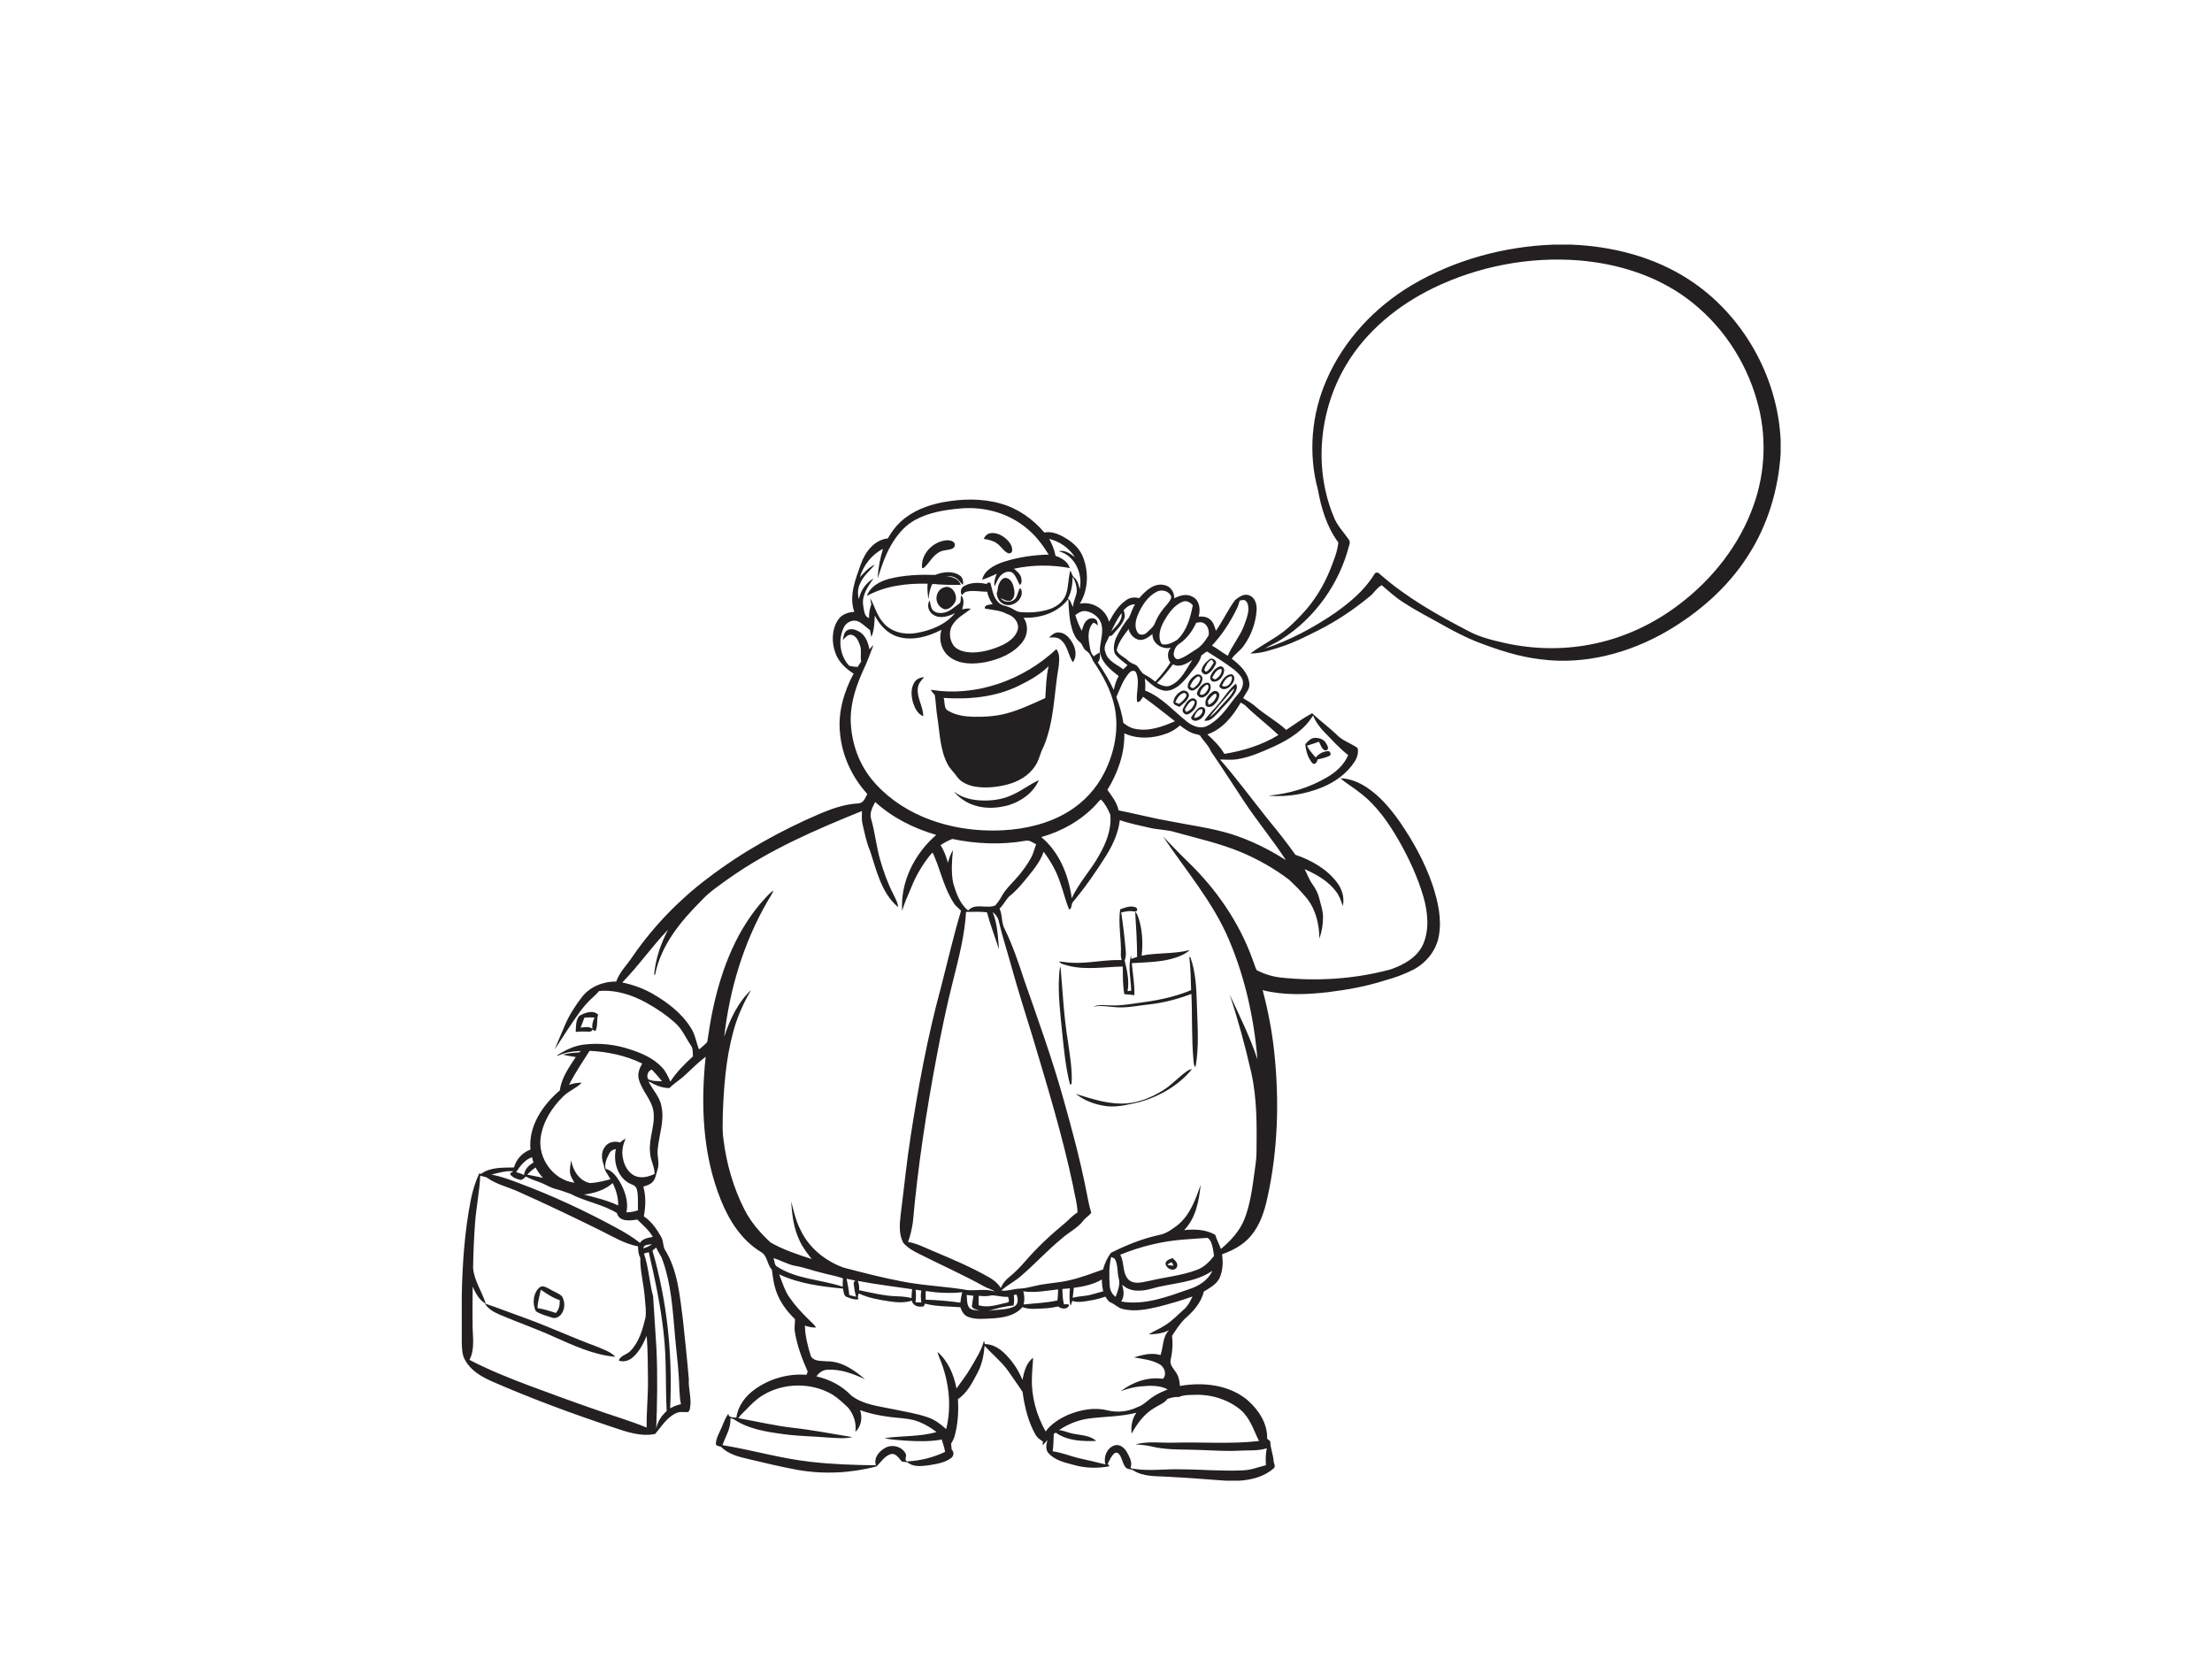 <?xml version="1.0" encoding="utf-8"?>
<!-- Generator: Adobe Illustrator 17.0.0, SVG Export Plug-In . SVG Version: 6.00 Build 0)  -->
<!DOCTYPE svg PUBLIC "-//W3C//DTD SVG 1.1//EN" "http://www.w3.org/Graphics/SVG/1.1/DTD/svg11.dtd">
<svg version="1.1" id="Layer_1" xmlns="http://www.w3.org/2000/svg" xmlns:xlink="http://www.w3.org/1999/xlink" x="0px" y="0px"
	 width="800px" height="600px" viewBox="0 0 800 600" enable-background="new 0 0 800 600" xml:space="preserve">
<g id="_x23_242021ff">
	<path fill="#242021" d="M561.819,88.476h6.518c14.896,0.599,29.903,4.439,42.483,12.629c19.456,12.638,32.111,34.999,33.18,58.152
		v4.64c-0.791,13.183-4.73,26.228-11.963,37.32c-7.215,11.23-17.529,20.242-28.982,26.975
		c-13.724,7.998-29.948,12.352-45.845,10.264c-8.02-0.921-15.718-3.505-23.215-6.393c-4.126-1.672-8.092-3.719-11.967-5.901
		c-4.761-2.7-9.67-5.15-14.252-8.159c-2.937-1.797-5.458-4.149-8.065-6.361c-1.788,0.93-2.727,2.83-4.301,4.032
		c-5.821,4.819-12.142,9.044-18.906,12.428c-4.135,2.079-8.279,4.189-12.678,5.664c-3.786,1.189-7.6,2.606-11.628,2.584
		c3.089-2.32,6.505-4.158,9.723-6.285c3.375-2.217,6.303-5.038,9.03-8.002c4.386-4.631,7.761-10.166,10.139-16.071
		c1.216-3.192,2.615-6.37,2.937-9.808c-4.144-5.548-6.174-12.339-7.385-19.071c-3.559-13.058-2.325-27.283,3.103-39.658
		c6.218-14.404,17.462-26.349,30.873-34.351C526.082,93.993,543.915,89.129,561.819,88.476 M518.384,104.167
		c-12.75,6.209-24.275,15.557-31.557,27.856c-9.67,16.268-11.802,37.123-4.524,54.719c1.185,3.272,3.719,5.762,5.646,8.592
		c0.273,0.595,0.277,1.203,0.018,1.819c-3.496,13.858-12.379,26.358-24.449,34.038c-1.904,1.31-4.099,2.097-6.022,3.357
		c9.075-3,17.582-7.555,25.45-12.942c5.423-3.867,10.698-8.257,14.158-14.033c0.398-0.702,1.408-0.608,1.869-0.004
		c9.5,8.396,20.613,14.69,31.812,20.511c4.225,2.325,8.945,3.456,13.613,4.511c10.059,2.213,20.569,2.45,30.699,0.514
		c11.708-2.182,22.791-7.314,32.241-14.538c12.026-9.115,21.807-21.481,26.859-35.782c4.35-12.111,4.819-25.571,1.216-37.936
		c-4.122-14.69-13.152-28.008-25.477-37.038c-11.23-8.266-25.03-12.477-38.822-13.626C553.07,92.754,534.67,96.286,518.384,104.167z
		"/>
	<path fill="#242021" d="M340.866,181.668c6.92-1.296,14.189-1.489,21.011,0.452c6.201,1.717,11.686,5.57,15.803,10.465
		c2.995-0.572,5.847,0.836,8.297,2.405c2.535,1.587,4.761,3.84,5.794,6.701c2.021,5.36,1.811,11.704-1.238,16.639
		c4.564-0.966,9.424,2.039,10.568,6.554c1.542-2.852,3.263-5.754,5.964-7.667c1.386-1.118,3.223-1.386,4.909-0.863
		c2.28-2.624,5.409-5.7,9.227-4.734c2.222,0.452,3.518,2.584,3.5,4.761c1.98-1.042,4.421-1.761,6.522-0.595
		c2.66,1.225,3.027,4.672,2.28,7.184c1.27,0.018,2.66-0.027,3.737,0.773c1.529,0.948,2.016,2.785,2.512,4.399
		c2.503-3.581,4.332-7.595,6.916-11.114c1.422-1.113,3.317-2.539,5.204-1.667c2.164,0.809,2.745,3.389,2.588,5.454
		c-0.313,4.555-1.976,9.026-4.64,12.727c-1.211,1.779-3.143,2.892-4.336,4.685c2.915,2.235,5.973,5.061,6.357,8.941
		c0.286,2.092-1.466,3.572-2.222,5.347c1.435,0.916,2.964,1.703,4.251,2.834c3.554,3.156,7.819,5.396,11.315,8.633
		c3.085-2.065,6.089-4.265,9.357-6.035c2.816,2.723,6.022,5.007,8.852,7.716c2.079,2.249,5.132,3.098,7.582,4.846
		c0.411,1.685-0.107,3.483-1.037,4.909c-2.772,4.336-7.139,7.452-11.86,9.366c-6.089,2.481-12.808,3.567-19.357,2.982
		c7.528-0.702,14.972-2.883,21.472-6.804c3.147-1.864,5.941-4.453,7.399-7.873c-3.187-2.459-5.856-5.494-8.664-8.355
		c-1.694-1.735-3.125-3.724-4.037-5.977c-3.21,5.324-8.691,8.695-14.198,11.243c-4.251,1.9-8.57,3.84-13.206,4.582
		c-2.07,0.34-4.167,0.098-6.245,0.107c6.098,6.943,11.547,14.422,17.323,21.628c3.451,4.166,6.804,8.422,9.942,12.826
		c5.736,1.963,11.342,5.092,15.043,10.018c1.819,2.392,2.79,5.517,2.079,8.498c-0.599-1.784-1.194-3.612-2.351-5.123
		c-2.83-3.871-7.148-6.272-11.435-8.208c0.957,1.846,1.623,3.854,2.866,5.543c1.1,1.52,1.971,3.214,2.423,5.043
		c0.532,2.231,1.359,4.426,1.359,6.75c0.013,2.642-0.425,5.306-1.337,7.788c-0.009-5.101-1.238-10.363-4.43-14.44
		c-1.976-2.468-4.216-4.721-6.536-6.867c-5.418-4.108-11.395-7.484-17.676-10.085c-7.47-3.08-15.387-4.828-23.148-6.996
		c-3.111-1.019-6.433-0.912-9.598-1.685c-3.603-0.845-7.265-1.538-10.765-2.772c-0.527,4.622-2.521,8.932-4.949,12.848
		c-3.652,5.78-7.537,11.422-11.932,16.666c-0.814,0.742-0.308,2.53-1.448,2.83c-1.386-3.295-2.146-6.813-3.389-10.161
		c-1.332-3.876-3.366-7.488-5.852-10.738c-0.849,2.566-2.36,4.837-4.028,6.943c-2.642,3.299-5.222,6.71-8.565,9.348
		c-1.207,1.346-2.021,3.022-3.348,4.292c1.14,2.334,0.59,5.092,1.887,7.381c2.87,5.932,5.002,12.169,7.032,18.427
		c5.038,14.373,10.206,28.709,14.292,43.39c2.995,10.644,5.865,21.333,8.029,32.178c0.63,2.866,1.028,5.785,1.936,8.588
		c-0.773,1.158-2.119,1.775-2.924,2.919c-2.088,2.731-5.302,4.193-7.81,6.473c-5.141,4.216-9.616,9.16-14.659,13.478
		c-2.226,1.963-4.949,3.255-7.126,5.275c2.208,0.273,4.323-0.599,6.513-0.68c2.101-0.085,4.135-0.639,6.174-1.1
		c3.845-0.894,7.823-0.979,11.668-1.878c4.26-0.908,8.315-2.526,12.419-3.956c0.59-2.168,1.524-4.238,2.875-6.04
		c5.543-2.776,11.351-5.119,17.421-6.446c2.548-0.438,4.663-2.052,6.688-3.559c4.479-3.666,6.509-9.308,8.324-14.605
		c-0.59,5.821-1.717,12.043-5.968,16.402c3.804-0.367,7.859-0.268,11.252,1.721c0.519,1.761,1.413,3.384,2.043,5.114
		c3.523-2.973,6.791-6.478,8.521-10.823c2.052-5.271,2.794-10.917,3.567-16.487c0.331-2.588,0.791-5.172,0.787-7.792
		c0.112-9.58,0.206-19.272-1.9-28.674c-2.168-9.527-4.721-18.968-7.805-28.236c3.572,7.698,7.381,15.334,10.036,23.416
		c-1.225-14.793-4.453-29.51-10.278-43.194c-5.78-13.738-15.642-25.097-23.841-37.382c3.058,3.156,6.089,6.339,9.249,9.392
		c10.041,9.741,18.19,21.561,23.001,34.74c0.559,1.381,0.93,2.834,1.578,4.18c2.647,1.386,5.57,2.311,8.543,2.669
		c13.273,1.453,26.841,0.577,39.747-2.879c4.801-1.6,9.79-4.341,11.941-9.169c2.32-5.391,1.672-11.529,0.125-17.037
		c-2.061-7.072-5.163-13.814-8.793-20.211c-3.715-6.446-8.011-12.768-13.975-17.345c-2.343-1.931-5.002-3.429-7.305-5.405
		c3.406,0.067,6.652,1.413,9.473,3.246c4.882,3.219,8.7,7.774,12.03,12.522c4.837,7.037,9.03,14.578,11.793,22.683
		c1.958,5.914,3.447,12.254,2.343,18.494c-0.908,5.297-4.591,9.871-9.321,12.307c-3.232,1.627-6.639,2.897-10.135,3.827
		c-6.661,2.15-13.572,3.407-20.511,4.256c-7.886,0.912-16.022,1.252-23.778-0.711c1.963,7.332,3.389,14.806,4.193,22.352
		c1.869,17.524,1.359,35.388-2.45,52.626c-1.077,4.985-2.687,10.072-6.084,13.997c-2.696,3.179-6.469,5.186-10.345,6.558
		c0.447,2.968,0.308,6.129-1.033,8.86c-1.229,2.155-3.496,3.371-5.548,4.609c-0.97,4.095-3.952,7.367-7.068,10.036
		c-1.739,1.788-3.076,3.93-4.444,6.008c0.367,2.901,0.165,5.852-0.505,8.7c-0.389,1.77,1.06,3.12,1.927,4.475
		c1.001,1.444,1.337,3.205,1.431,4.931c8.378-1.498,17.886-0.46,24.574,5.226c3.943,3.496,7.18,8.4,6.97,13.867
		c0.384,0.273,0.764,0.568,1.131,0.885c0.018,2.423,1.028,4.672,1.212,7.077c0.004,0.903,0.912,2.007,0.022,2.731
		c-3.406,3.053-8.069,4.207-12.54,4.475h-4.721c-6.893-0.501-13.787-1.046-20.689-1.408c-4.403-0.326-9.272,0.134-13.09-2.508
		c-0.858-0.282-1.949-0.192-2.553-0.97c-1.127-1.431-1.203-3.429-2.396-4.815c-0.393-0.505-1.144-0.612-1.627-0.174
		c-1.162,0.961-1.685,2.441-2.401,3.728c0.215,0.304,0.434,0.617,0.648,0.934c-4.278,0.778-8.726,0.72-12.92-0.492
		c-3.17-0.867-6.688-1.587-9.008-4.113c-1.337-1.247-0.966-3.308-0.519-4.864c-0.59,0.608-1.149,1.252-1.685,1.918
		c0.004-0.362,0.013-1.086,0.013-1.448c-1.019-0.626-2.034-1.337-2.624-2.401c-2.691-4.748-3.961-10.126-4.698-15.481
		c-1.743-2.696-3.652-5.289-5.458-7.94c-2.396-3.246-5.584-5.776-8.275-8.749c-0.255,3.322-0.939,6.652-2.486,9.629
		c-1.887,3.532-3.706,7.376-7.162,9.652c0.291,4.555-0.004,9.178-1.252,13.586c-0.286,0.903-0.751,1.735-1.229,2.557
		c0.072,0.702,0.148,1.413,0.232,2.128c0.961,0.858,0.773,2.351-0.268,3.067c-2.396,1.788-5.499,2.141-8.36,2.629
		c-2.481,0.313-5.369,0.604-7.412-1.14c-0.63-0.103-1.265-0.156-1.895-0.206c-1.167-1.091-2.168-3.21-4.077-2.736
		c-2.275,0.666-3.55,2.866-5.163,4.439c-9.316,2.454-19.152,2.937-28.647,1.256c-6.004-1.113-11.945-2.539-17.886-3.952
		c-3.491-0.791-7.139-1.779-9.75-4.39c-0.639-0.282-1.726-0.192-1.846-1.086c0.134-2.338,1.484-4.336,2.329-6.46
		c0.599-1.52,1.238-3.027,2.155-4.386c0.291,1.565,1.811,1.225,2.937,1.39c0.563-4.225,3.277-7.841,6.692-10.255
		c5.36-3.836,12.079-5.762,18.664-5.23c0.112-0.286,0.344-0.858,0.46-1.144c-2.007-4.555-3.818-9.258-4.618-14.189
		c-0.335-1.591,0.031-3.205,0.009-4.792c-3.013-2.919-5.602-6.397-6.911-10.421c-0.827-2.419-1.118-4.967-1.444-7.484
		c-1.797-1.86-1.538-5.087-3.997-6.42c-6.902-4.189-11.44-11.279-14.395-18.628c-6.674-16.407-7.394-34.543-5.566-51.974
		c-2.615,2.03-4.989,4.341-7.399,6.603c-1.779,1.721-3.956,2.959-5.7,4.73c-2.74,0.063-5.271-1.149-7.591-2.472
		c1.435,3.094,4.117,5.584,4.703,9.057c1.18,5.262-0.903,10.416-1.363,15.62c-0.291,2.45,0.791,4.962-0.067,7.358
		c-0.554,1.489-0.612,3.25-1.806,4.426c-0.849,0.957-2.132,1.288-3.308,1.645c0.961,3.483,0.849,7.229,0.17,10.747
		c2.723,1.842,4.685,4.596,6.259,7.434c0.832,1.377,0.63,3.071,1.274,4.502c4.694,7.417,5.414,16.407,6.545,24.892
		c0.791,7.358,1.578,14.721,2.204,22.093c-0.255,3.487,1.095,6.907,0.434,10.38c-0.063,0.563-0.219,1.189-0.756,1.502
		c-1.426,0.116-2.951-0.304-4.283,0.407c-3.344,1.524-5.284,4.797-7.551,7.493c-5.208,1.104-10.425-0.76-15.307-2.405
		c-14.882-4.971-29.621-10.394-43.99-16.697c-3.626-1.636-7.314-3.773-9.316-7.354c-1.247-1.873-1.256-4.193-1.355-6.353v-17.225
		c0.237-11.579,1.033-23.188,3.259-34.566c0.648-3.322,1.654-6.572,3.071-9.647c0.148,0.058,0.443,0.174,0.59,0.232
		c3.469-2.53,7.908-2.24,11.967-2.351c0.809-2.968,3.071-5.418,5.964-6.469c-0.796-8.498,4.43-16.129,10.622-21.4
		c0.568-4.551,3.322-8.328,5.745-12.061c-1.551-0.259-3.103-0.492-4.636-0.845c1.887-0.563,3.849-0.72,5.803-0.809
		c0.188-0.139,0.563-0.416,0.751-0.554c-2.964,0.085-5.981,0.572-8.673,1.869c0.054-0.094,0.161-0.286,0.219-0.384
		c2.888-1.878,6.102-3.389,9.558-3.795c5.566-0.671,11.266-0.04,16.581,1.73c4.269,1.372,8.601,3.232,11.677,6.607
		c1.355,1.444,2.146,3.281,2.942,5.065c2.217-3.465,5.172-6.357,8.168-9.133c-0.116-1.359,0.089-2.883-0.796-4.037
		c-1.806-2.647-3.058-5.731-5.481-7.917c-3.161-2.87-6.706-5.306-10.447-7.358c-5.208-2.919-11.19-4.85-17.211-4.314
		c-0.702,0.809-1.453,1.574-2.258,2.28c-3.626,3.183-6.169,7.336-8.86,11.283c-1.708,2.486-3.241,5.087-4.971,7.555
		c1.27-2.919,2.463-5.874,3.733-8.793c1.547-3.594,3.661-6.911,6.035-10.009c2.87-3.849,7.788-5.812,12.513-5.74
		c1.211-3.55,4.059-6.151,6.044-9.254c7.412-10.707,16.55-20.18,26.935-28.034c12.611-9.647,26.586-17.421,41.178-23.626
		c4.301-1.802,8.798-3.295,13.492-3.523c1.842-0.148,2.419-2.025,3.147-3.411c-5.512-6.066-9.173-13.89-9.871-22.084
		c-0.769-7.47,1.422-14.905,4.922-21.44c-2.763-1.788-5.382-4.153-6.522-7.327c-1.493-3.907-1.44-8.624,0.934-12.173
		c1.288-1.918,3.617-2.727,5.834-2.843c-2.012-5.753,0.42-11.739,2.343-17.162c1.556-4.421,4.806-8.847,9.804-9.41
		c1.243-2.231,2.767-4.318,4.658-6.04C329.913,184.828,335.376,182.727,340.866,181.668 M330.932,188.065
		c-3.107,1.681-5.561,4.336-7.506,7.251c-2.861,4.198-4.457,9.057-5.995,13.854c0.152-3.63,0.858-7.202,1.913-10.667
		c-4.086,2.061-7.072,5.928-8.387,10.278c1.632-1.717,3.214-3.59,5.436-4.564c-1.748,2.168-4.055,3.943-5.204,6.558
		c-0.992,1.811-1.131,3.974-0.554,5.941c0.554-3.116,2.557-5.928,5.293-7.519c-2.003,2.879-4.305,6.04-3.751,9.772
		c0.367,1.6,0.25,3.916,2.132,4.564c-0.098-1.69,0.25-3.339,0.796-4.926c-0.098-0.764-0.255-1.52-0.384-2.275
		c1.618,2.834,2.356,6.156,4.555,8.655c2.736,3.487,7.51,4.676,11.753,4.01c5.36-0.858,10.832-2.955,14.377-7.247
		c-2.378,1.171-5.441,2.182-7.859,0.59c-1.748-1.046-2.45-3.465-1.328-5.213c0.295,1.113,0.335,2.343,0.979,3.335
		c0.97,1.283,2.785,1.408,4.247,1.104c2.052-0.407,3.585-1.945,5.244-3.098c1.122-0.617,0.608-2.123,0.921-3.129
		c1.27,1.381,0.836,3.433,0.362,5.061c1.033-0.246,2.097-0.443,3.161-0.237c-2.092,1.811-4.766,3.009-6.339,5.387
		c-1.833,2.423-1.556,6.084,0.429,8.329c1.672,1.618,4.135,2.039,6.37,2.101c3.849-0.036,7.64-1.135,11.109-2.758
		c2.338-1.18,4.761-2.951,5.418-5.628c0.51-2.584-1.6-4.873-3.947-5.561c-2.463-1.355-5.306-1.404-7.998-1.954
		c-0.156-1.556,1.86-1.296,2.852-1.583c-1.015-1.319-1.667-2.861-2.003-4.488c-2.472,0.022-4.971-0.617-7.412-0.04
		c-0.778,0.112-1.216,0.8-1.743,1.292c-0.671-1.118-0.407-2.638,0.769-3.286c2.414-1.399,5.423-1.386,8.074-0.778
		c0.523-0.55,1.623-0.925,1.641,0.241c0.635,2.28,0.988,4.855,2.861,6.513c0.952,1.086,2.499,1.068,3.737,1.645
		c1.435,0.474,2.566,1.721,4.135,1.775c3.585,0.295,7.278,0.04,10.693-1.14c2.53-0.872,4.828-2.709,5.754-5.28
		c0.983-2.772,0.729-5.798,1.583-8.606c0.541,0.836,0.586,1.958,1.444,2.584c1.194,1.068,1.645,2.669,1.896,4.198
		c1.305-5.53-1.743-12.312-7.555-13.765c2.235-0.572,4.229,0.885,5.883,2.191c-2.07-3.331-5.521-5.74-9.325-6.648
		c1.068,1.913,1.878,3.965,2.293,6.12c2.186,0.733,4.444,2.083,5.154,4.417c-6.674-1.229-13.563-1.207-20.202,0.25
		c1.113,0.925,2.36,1.922,2.664,3.42c0.148,0.814,0.273,1.945-0.572,2.432c-0.778-1.404-1.243-3.022-2.365-4.207
		c-1.194-1.091-3.027-0.496-4.117,0.438c-1.359,1.077-1.819,2.803-2.602,4.274c-0.317-1.574,0.17-3.116,0.8-4.542
		c-1.757,0.742-3.469,1.627-5.306,2.155c0.832-3.523,4.417-5.271,7.528-6.388c5.333-1.721,10.948-2.588,16.545-2.696
		c-2.168-3.491-4.658-6.835-7.872-9.442c-6.536-5.534-15.361-7.989-23.837-7.256C341.863,184.368,336.011,185.262,330.932,188.065
		 M387.927,208.647c-0.036,2.673-0.389,5.414-1.703,7.788c1.037,0.688,1.176,2.083,1.851,3.076c0.058-1.913,1.082-3.599,1.337-5.467
		C389.505,212.147,388.955,210.234,387.927,208.647 M418.451,213.953c-3.304,1.65-5.4,4.926-6.849,8.208
		c-0.849,2.003-1.444,4.475-0.246,6.464c0.568,1.238,2.423,1.113,3.29,0.268c1.135-1.118,2.53-2.11,3.107-3.657
		c0.997-2.517,2.584-4.757,4.421-6.733c0.554-0.809,1.408-1.618,1.417-2.651C422.948,213.784,420.288,213.046,418.451,213.953
		 M370.188,223.413c1.851,2.647,1.569,6.308-0.416,8.802c-3.228,4.162-8.418,6.263-13.447,7.273
		c-4.323,0.787-9.303,0.885-12.947-1.945c-2.933-2.222-3.988-6.312-2.87-9.764c-4.766,2.432-10.43,4.108-15.727,2.521
		c-3.804-1.122-6.634-4.22-8.382-7.671c-0.17,2.611-0.215,5.329-1.252,7.774c-0.197-0.84-0.358-1.69-0.505-2.539
		c-1.399-0.984-2.584-2.28-4.122-3.058c-1.918-0.93-4.296,0.125-5.248,1.94c-2.275,4.448-1.587,10.278,1.788,13.993
		c0.984,0.349,2.052,0.358,3.08,0.483c0.456-0.653,0.903-1.31,1.332-1.985c-0.429-1.971,0.273-4.046-0.487-5.964
		c-0.55-1.524-1.368-3.389-3.143-3.719c-1.35-0.107-2.177,1.113-3.053,1.927c0.331-1.261,0.393-2.875,1.676-3.576
		c1.533-0.809,3.331-0.072,4.681,0.782c1.994,1.399,2.857,3.836,3.281,6.138c0.483-0.528,0.961-1.064,1.48-1.56
		c-1.158,3.022-2.244,6.08-3.643,9.004c-2.495,5.476-4.493,11.337-4.605,17.408c0.009,7.823,2.481,15.727,7.372,21.883
		c4.868,6.071,11.386,10.707,18.517,13.769c9.182,3.947,19.321,5.472,29.277,4.944c8.208-0.447,16.492-2.401,23.555-6.728
		c5.579-3.384,10.175-8.355,13.076-14.207c3.621-7.242,5.324-15.669,3.643-23.676c-1.261-6.098-4.35-11.619-7.823-16.706
		c-0.572-1.305-1.095-2.763-2.365-3.554c-1.296-0.742-1.292-2.499-2.517-3.304c-1.457-1.211-2.199-3.022-2.731-4.788
		c-0.988-3.478-1.127-7.108-1.292-10.693C382.674,221.589,376.192,223.65,370.188,223.413 M448.363,217.199
		c-0.277,1.073-0.63,2.132-1.14,3.125c-2.347,4.77-5.257,9.299-8.914,13.166c2.007,1.077,3.76,2.553,5.736,3.688
		c1.551-3.719,4.269-6.817,5.74-10.577c0.769-2.016,1.614-4.064,1.721-6.241c-0.009-1.118-0.156-2.423-1.104-3.152
		C449.785,216.752,449.025,217.136,448.363,217.199 M422.229,222.59c-1.614,2.495-3.254,5.374-2.812,8.458
		c0.21,0.836,0.393,2.141,1.551,2.056c1.712,0.049,3.313-0.818,4.743-1.676c3.496-3.21,4.837-8.002,5.673-12.522
		c-0.89-1.086-2.365-1.887-3.76-1.247C425.331,218.63,423.583,220.552,422.229,222.59 M406.376,220.753
		c0.273,0.89,0.63,1.833,0.282,2.758c-0.764,2.566-2.901,4.35-4.542,6.357c-0.237,0.049-0.715,0.143-0.957,0.188
		c-0.666,1.846-2.289,3.652-1.39,5.709c0.688,3.263,4.113,4.47,6.469,6.303c0.514-0.501,1.028-0.997,1.556-1.484
		c-1.583-1.341-3.442-2.477-4.618-4.216c-0.697-2.012-0.188-4.305,0.711-6.183c1.256-2.414,2.633-4.783,4.444-6.826
		c0.751-1.583,1.211-3.313,2.164-4.806C408.813,218.531,407.4,219.501,406.376,220.753 M388.906,222.461
		c0.626,1.954,1.323,3.894,2.347,5.682c0.402-1.368,0.742-2.888,1.895-3.845c0.823-0.751,2.182-0.961,3.12-0.295
		c0.711,0.492,0.675,1.439,0.809,2.199c-0.536-0.349-0.997-0.939-1.663-0.979c-1.784,1.721-1.891,4.479-1.583,6.795
		c0.313,1.846,0.34,3.956,1.752,5.365c0.657-0.559,1.404-0.988,2.15-1.422c0.174,1.274,0.179,2.62-0.711,3.643
		c2.199,3.152,4.167,6.455,5.789,9.938c0.308-1.766,0.925-3.46,1.752-5.047c-2.955-2.284-6.361-4.976-6.777-8.959
		c-0.058-3.009,1.185-5.95,0.724-8.972c-0.358-2.875-2.977-5.105-5.754-5.534C391.306,220.816,389.992,221.589,388.906,222.461
		 M401.848,228.429c1.681-1.891,4.153-3.912,3.8-6.71C404.078,223.771,402.965,226.113,401.848,228.429 M432.618,225.241
		c-1.359,2.928-3.295,5.691-5.999,7.515c-1.27,0.769-2.025,2.235-2.128,3.693c-0.063,0.966,0.653,2.186,1.775,1.927
		c2.267-0.639,4.135-2.195,6.125-3.398c2.092-1.194,3.509-3.214,4.739-5.226c0.25-1.667-0.317-3.666-1.913-4.462
		C434.402,224.83,433.467,225.112,432.618,225.241 M403.859,235.144c0.697,1.775,2.727,2.41,4.01,3.684
		c0.854,0.881,2.025,1.252,3.103,1.77c1.194,1.046,1.685,2.834,3.232,3.487c1.305,0.666,2.468,1.56,3.634,2.441
		c1.989-2.15,3.854-4.417,5.445-6.88c-1.162-1.609-1.194-3.867,0.143-5.387c-3.152,0.733-6.746-1.547-6.616-4.967
		c-1.395,1.095-2.955,2.392-4.864,2.11c-1.922-0.398-3.313-2.047-3.769-3.903C406.425,229.833,404.481,232.22,403.859,235.144
		 M434.513,237.043c-0.751,2.906-3.027,4.998-4.73,7.354c-2.043,2.463-4.515,5.266-7.944,5.441c-3.178-0.063-5.566-2.481-7.814-4.43
		c0.215,1.435,0.25,2.892,0.13,4.336c6.008,2.338,10.26,7.439,15.222,11.328c1.958,1.489,4.645,2.691,7.059,1.542
		c4.068-1.963,6.804-5.722,9.437-9.249c1.279-1.837,3.263-3.344,3.603-5.686c0.505-2.325-1.498-4.077-3.067-5.441
		c-3.134-2.427-6.522-4.506-9.866-6.621C435.81,236.011,435.175,236.552,434.513,237.043 M424.222,240.249
		c-1.824,2.351-3.634,4.739-5.812,6.782c1.52,0.787,3.331,1.685,5.025,0.823c3.863-1.717,5.534-5.874,7.788-9.156
		C429.176,239.985,426.668,241.594,424.222,240.249 M408.518,243.24c-2.311,2.481-3.38,5.798-4.77,8.825
		c1.127,3.04,2.061,6.165,2.53,9.379c1.256,0.997,2.647,1.909,4.265,2.15c4.958,1.037,9.911-0.787,14.395-2.745
		c-3.8-2.995-7.586-6.008-11.516-8.834c-0.63,0.666-1.055,2.164-2.195,1.793c-0.443-3.478,1.109-7.126-0.322-10.483
		C410.565,242.269,409.099,242.515,408.518,243.24 M448.716,254.107c-2.816,4.846-6.567,9.647-12.07,11.503
		c2.325,2.074,4.582,4.345,6.174,7.045c6.844-1.109,13.599-3.192,19.545-6.826c-3.773-3.594-7.953-6.737-11.681-10.38
		C450.129,254.858,449.422,254.465,448.716,254.107 M422.336,265.127c-4.967,1.963-10.769,2.369-15.705,0.098
		c0.161,7.238-2.356,14.337-6.125,20.435c1.641,2.293,3.46,4.596,4.05,7.421c6.245,1.234,12.406,2.866,18.687,3.947
		c7.309,1.448,14.748,2.387,21.896,4.573c7.041,2.226,13.724,5.508,19.929,9.486c-4.676-7.247-10.237-13.863-14.994-21.056
		c-4.073-6.093-7.98-12.298-12.142-18.329c-0.791-2.052-2.499-3.5-3.661-5.32c-0.3-0.684-1.082-0.688-1.69-0.858
		c-2.226-0.434-4.059-1.851-5.838-3.165C425.443,263.522,423.968,264.501,422.336,265.127 M396.148,291.239
		c-5.275,5.57-12.204,9.442-19.563,11.503c6.594,5.45,9.907,13.858,11.033,22.142c2.557-5.695,7.023-10.22,9.96-15.696
		c2.53-4.399,4.52-9.424,3.961-14.569c-0.814-1.985-1.846-3.947-3.375-5.467C397.364,289.71,396.832,290.555,396.148,291.239
		 M315.094,296.295c1.35,4.783,1.837,9.764,3.187,14.547c1.256,4.359,2.79,8.655,4.873,12.692c0.671,1.462,1.578,2.883,1.654,4.538
		c-6.035-5.078-7.788-13.183-10.135-20.345c-1.337-3.067-1.931-6.37-2.709-9.603c-0.38-1.578-0.268-3.205-0.232-4.806
		c-16.697,6.764-33.421,13.961-48.192,24.427c-3.429,2.495-7.023,4.837-9.898,7.998c-7.493,7.475-14.663,16.161-16.729,26.832
		c-0.085-0.027-0.25-0.085-0.335-0.112c0.514-5.695,2.392-11.172,5.029-16.223c-5.856,6.08-10.653,13.076-16.568,19.098
		c3.786,0.751,7.457,2.088,10.827,3.974c5.427,3.111,10.649,7.037,13.993,12.423c1.516,2.298,1.913,5.065,2.848,7.609
		c0.08,0.018,0.237,0.054,0.317,0.072c0.894-0.876,1.954-1.618,2.758-2.562c0.648-4.198,1.261-8.405,2.195-12.549
		c3.12-14.346,8.7-28.642,18.83-39.532c0.925-0.948,1.757-2.039,2.955-2.664c-0.586,1.381-1.48,2.602-2.208,3.912
		c-8.655,14.954-13.702,31.848-15.633,48.97c1.998-6.218,4.931-12.423,9.728-16.97c-2.785,4.783-5.07,9.875-6.487,15.244
		c-2.647,9.741-3.402,19.88-3.755,29.934c-0.031,2.964-0.21,5.955,0.25,8.905c1.1,8.847,3.594,17.556,7.671,25.504
		c2.298,4.488,5.678,8.342,9.352,11.748c4.663,2.66,9.795,4.368,14.891,5.986c-1.654-2.083-3.29-4.211-4.39-6.648
		c-2.132-4.403-2.745-9.325-3.031-14.149c0.939,3.55,1.717,7.189,3.465,10.461c3.035,6.379,8.919,11.078,15.49,13.443
		c6.952,1.824,13.917,3.63,20.98,4.971c7.85,1.587,15.901,1.779,23.783,3.161c3.308,0.264,6.701-0.608,9.915,0.541
		c-1.167-0.921-2.691-1.171-3.952-1.927c-7.591-4.211-15.535-7.716-23.269-11.646c-2.123-1.033-4.274-2.217-5.838-4.019
		c-1.712-3.067-1.363-6.759-1.001-10.117c1.234-9.531,2.159-19.107,3.648-28.607c2.785-18.003,6.116-35.952,10.895-53.543
		c2.41-9.29,4.538-18.66,7.305-27.856c-0.782-0.961-1.922-1.632-2.571-2.727c-3.433-5.177-4.698-11.355-7.099-17.001
		c-0.255-0.425-0.237-1.1-0.791-1.252c-3.295,3.831-5.879,8.261-7.716,12.96c-1.135,2.647-2.347,5.271-3.107,8.06
		c-0.729-10.479,4.502-20.734,12.321-27.493c-8.083-2.329-15.821-6.214-22.075-11.891
		C315.554,291.941,314.32,294.132,315.094,296.295 M340.151,305.67c1.296,1.927,2.047,4.135,2.669,6.357
		c0.474-1.565,0.921-3.165,1.819-4.546c-0.376,3.961-0.702,7.993,0.098,11.927c1.077,3.603,2.374,7.448,5.409,9.893
		c2.539-2.879,6.728-0.474,9.88-1.864c0.773-0.997,1.556-1.994,2.132-3.12c1.618-3.013,4.292-5.23,6.429-7.846
		c1.551-1.922,3.04-3.916,4.229-6.089c0.89-1.574,1.274-3.357,1.927-5.029c-1.203-0.581-2.419-1.609-3.836-1.283
		c-8.767,1.533-17.81,1.162-26.501-0.653C342.913,304.016,341.483,304.762,340.151,305.67 M349.382,329.806
		c-0.487,8.467-2.647,16.706-4.703,24.896c-2.275,8.932-4.14,17.958-5.852,27.015c-3.795,19.992-6.871,40.136-8.682,60.41
		c-0.384,2.383-0.881,4.766-1.735,7.028c3.174,0.514,6.026,2.061,8.963,3.268c6.987,2.946,14.002,5.888,20.582,9.674
		c1.614,0.912,3,2.186,4.046,3.715c0.586-1.632,1.757-2.942,3.089-4.01c2.056-1.659,3.885-3.572,5.619-5.557
		c4.336-5.043,9.223-9.585,14.346-13.814c1.565-1.288,2.861-2.892,4.636-3.921c-0.045-3.313-1.104-6.5-1.627-9.746
		c-3.804-18.012-9.2-35.63-14.453-53.257c-2.812-9.093-5.682-18.172-8.212-27.35c-1.368-4.94-2.973-9.808-4.131-14.802
		c-0.264-1.417-1.122-2.629-2.262-3.478c1.748,4.251,1.922,8.968,2.284,13.501c-1.426-4.479-3.116-8.887-4.341-13.425
		C354.434,329.636,351.908,329.797,349.382,329.806 M213.229,380.05c-2.539,4.064-5.293,7.998-7.421,12.307
		c1.462-0.536,3.009-0.814,4.569-0.76c-1.949,2.007-4.725,2.946-6.688,4.953c-4.055,3.956-7.296,9.053-8.132,14.73
		c-1.131,7.551,4.506,15.508,12.191,16.469c-0.63-1.144-1.417-2.258-1.578-3.585c-0.183-1.52,0.192-3.031,0.389-4.529
		c0.635,3.688,2.973,7.501,6.893,8.252c2.495-0.156,4.931-0.764,7.341-1.399c-0.836-1.618-2.226-2.991-2.356-4.895
		c-0.791-2.11-1.207-4.627,0.188-6.59c1.131-1.913,3.581-2.495,5.602-1.802c0.648-0.528,1.319-1.019,2.03-1.448
		c-0.903,2.092-1.457,4.39-1.059,6.674c0.416,2.763,1.837,5.709,4.524,6.876c2.307,0.992,4.855,0.255,7.028-0.724
		c0.004-2.754-1.623-5.177-1.659-7.926c-0.505-4.998,1.976-9.799,1.229-14.788c-0.697-4.287-4.207-7.39-5.28-11.529
		c-0.572-1.994,0.232-3.979,1.212-5.691C226.346,381.735,219.774,380.367,213.229,380.05 M234.433,390.314
		c1.529,0.8,3.322,0.671,4.994,0.72c-1.171-1.453-2.41-2.852-3.688-4.216C234.312,387.26,233.695,389.071,234.433,390.314
		 M220.342,417.226c-0.872,1.672-1.793,3.576-1.332,5.503c2.293,0.496,3.778,2.535,4.976,4.394
		c1.971,3.375,3.442,7.399,2.544,11.337c1.435-0.04,2.866-0.237,4.211-0.751c-0.152-2.49,0.228-5.034-0.402-7.47
		c-0.21-0.966-0.961-1.609-1.873-1.882c-4.904-1.922-6.822-7.957-5.718-12.79C221.723,415.702,220.784,416.269,220.342,417.226
		 M186.67,423.923c0.979,0.25,1.94,0.572,2.834,1.055c0.241-2.025,1.681-3.572,3.415-4.502c-0.174-0.648-0.349-1.301-0.519-1.945
		C189.826,419.408,188.083,421.719,186.67,423.923 M190.702,424.835c1.904,0.304,3.769,0.782,5.66,1.135
		c-1.064-1.104-1.918-2.383-2.664-3.719C192.58,422.957,191.588,423.847,190.702,424.835 M177.716,424.813
		c3.469,0.626,6.782,1.86,10.063,3.116c11.918,4.444,23.474,9.826,34.664,15.87c3.134,1.676,6.227,3.469,8.995,5.718
		c1.01-1.591,2.973-1.855,4.663-2.168c-1.395-2.499-3.639-4.292-5.606-6.294c-2.584,0.469-6.518,0.921-7.381-2.347
		c-5.208-3.187-11.4-4.082-16.76-6.934c-1.793-0.595-3.554-1.301-5.387-1.757c-2.043-0.523-3.809-1.739-5.78-2.454
		c-1.681-0.604-3.393-1.153-4.949-2.043c-0.684,0.46-1.279,1.39-2.222,1.153c-1.328-0.313-2.718-0.863-3.536-2.012
		c0.156-0.635,0.778-0.751,1.238-1.042C182.986,423.328,180.335,424.16,177.716,424.813 M173.683,425.197
		c-0.259,5.803-1.471,11.507-1.882,17.296c-0.389,5.374-0.626,10.76-0.702,16.147c0.434,4.622,3.237,8.534,4.605,12.875
		c-2.414-1.283-3.652-3.8-4.752-6.165c-0.054,4.935-0.107,9.875-0.027,14.811c0.134,3.885,0.742,8.06-1.122,11.659
		c7.108,3.684,14.551,6.674,22.039,9.477c7.797,2.892,15.597,5.767,23.457,8.476c6.174,2.217,12.504,4.01,18.575,6.527
		c-0.103-5.821,0.572-11.623,0.474-17.444c-0.049-5.244-0.045-10.497-0.46-15.723c-1.243,2.848-2.673,5.758-5.083,7.81
		c-1.355,1.176-3.295,1.802-5.02,1.1c0.653-1.891,3.098-2.132,4.336-3.581c3.049-3.196,4.305-7.653,5.306-11.851
		c0.416-2.535-0.121-5.105-0.255-7.649c-0.393-4.73-1.69-9.366-1.609-14.136c-0.724-1.229-0.773-2.678-0.8-4.064
		c-4.868-0.916-9.138-3.536-13.51-5.713c-10.13-5.002-20.327-9.88-30.654-14.466c-3.451-1.435-7.162-2.365-10.26-4.524
		C175.565,425.492,174.546,425.546,173.683,425.197 M211.186,432.032c4.198,1.055,8.458,2.088,12.388,3.938
		c0.08-2.825-0.756-5.575-1.989-8.092C218.714,430.441,214.928,431.549,211.186,432.032 M428.514,448.265
		c-8.02,0.559-15.928,2.49-23.363,5.525c1.6,2.839,0.639,6.657,3.053,9.071c2.191,1.904,5.226,0.76,7.743,0.317
		c5.615-1.319,11.44-1.851,16.867-3.889c2.593-0.93,4.578-2.924,6.25-5.043c-0.273-1.811-0.407-3.702-1.256-5.356
		c-0.335-0.612-0.849-1.377-1.663-1.171C433.597,447.88,431.058,448.072,428.514,448.265 M232.698,451.479
		c1.104-0.335,2.191-0.769,3.098-1.502C234.705,450.191,232.729,449.986,232.698,451.479 M235.971,452.306
		c5.356,18.468,7.332,37.856,6.388,57.039c1.238-0.671,2.544-1.212,3.921-1.507c-0.724-3.402-0.519-6.898-0.814-10.34
		c-0.344-5.083-1.01-10.139-1.413-15.217c-0.787-8.852-1.346-17.873-4.35-26.313c-0.492-1.743-1.712-3.129-2.401-4.779
		C236.86,451.559,236.413,451.926,235.971,452.306 M232.89,453.379c1.739,5.007,1.927,10.363,3.317,15.45
		c0.371,6.272,0.845,12.558,1.203,18.843c0.456,9.665,0.282,19.353-0.08,29.022c0.456-2.503,1.891-4.703,3.786-6.362
		c-0.483-9.352-0.013-18.754-1.095-28.07c-1.055-9.915-3.156-19.67-5.378-29.375C234.048,453.012,233.454,453.146,232.89,453.379
		 M401.874,454.599c-0.823,3.38-0.756,6.898-0.532,10.345c0.067,1.609,0.831,3.134,2.141,4.09c0.76-2.168,1.811-4.529,1.082-6.84
		c-0.519-2.173-0.25-4.52-1.194-6.581C403.108,455.002,402.411,454.863,401.874,454.599 M279.687,455.011
		c0.541,0.943,0.286,2.481,1.346,3.076c7.099,4.613,15.915,4.627,23.752,7.273c-0.027-1.019-0.022-2.039,0.085-3.044
		c-2.593-0.912-5.329-1.328-7.975-2.079c-3.098-0.706-6.066-1.904-9.214-2.405C284.869,457.335,282.414,455.775,279.687,455.011
		 M416.524,466.057c-3.55,1.015-7.85,1.359-10.684-1.471c0.577,2.007,0.921,4.287-0.349,6.116c8.4,1.48,16.63-1.681,24.431-4.408
		c3.5-1.091,6.996-3.187,8.516-6.674C431.979,464.063,423.816,463.938,416.524,466.057 M281.797,460.889
		c1.144,2.843,1.967,5.874,3.769,8.4c1.967,2.87,4.354,5.423,6.831,7.855c0.957,0.961,2.047,1.815,2.767,2.986
		c-1.395,0.036-2.758-0.255-4.068-0.702c0.098,3.818,1.055,7.542,2.208,11.163c1.203,1.842,3.724,1.542,5.637,1.743
		c5.347-0.085,10.014,3.129,13.89,6.487c-4.238-1.98-8.816-3.733-13.572-3.433c-1.659,0.054-3.062,1.064-3.974,2.396
		c4.712,1.077,9.196,3.357,12.54,6.893c4.336,3.362,9.996,3.88,15.195,4.976c4.193,0.89,8.472,1.524,12.531,2.933
		c2.539,0.849,4.681,2.503,6.648,4.269c2.03-8.172,1.033-16.881-1.985-24.677c-0.425-1.064-0.916-2.11-1.14-3.237
		c3.854,3.353,5.914,8.297,6.858,13.219c1.721-2.486,3.648-4.837,5.137-7.475c1.811-3.138,3.876-6.223,4.788-9.772
		c0.112,0.393,0.228,0.791,0.344,1.194c2.615,0.013,4.985,1.363,6.849,3.111c2.924,2.745,5.23,6.138,6.733,9.853
		c0.581-2.91,1.314-6.138,3.854-8.002c-0.098,2.45-0.411,4.891-0.429,7.349c-0.237,6.728,1.676,13.447,4.962,19.29
		c2.021-2.767,5.043-4.631,8.123-6.022c4.43-1.779,9.366-2.812,14.091-1.632c3.661,0.899,7.564,0.536,10.957-1.131
		c2.414-0.773,4.006-2.843,6.156-4.073c1.511-0.961,3.156-1.681,4.81-2.356c-2.968-1.565-6.451-1.386-9.688-1.091
		c-2.512,0.219-4.971,0.836-7.309,1.779c4.274-3.322,9.817-5.311,15.262-4.506c1.605-1.596,0.536-4.35-1.265-5.306
		c-2.812-1.565-6.084-1.882-9.196-2.445c3.071-0.934,6.433-1.828,9.607-0.836c1.046-2.986,0.693-6.598,3.062-8.981
		c-2.275,1.144-4.842,1.462-7.358,1.489c1.927-1.234,4.099-2.021,5.982-3.326c2.575-1.529,4.551-3.804,6.817-5.722
		c1.408-1.252,2.284-2.964,3.053-4.654c-4.041,1.484-8.19,2.647-12.356,3.728c-4.153,0.961-8.539,1.851-12.763,0.827
		c-1.699-0.335-2.875-1.703-4.417-2.365c-0.966-0.362-1.408-1.359-1.967-2.132c-1.703,0.59-3.451,1.06-5.23,1.355
		c-2.231,0.367-4.538,0.916-6.759,0.197c-0.152,0.603-0.317,1.211-0.671,1.739c-0.411-2.074-0.349-4.202-0.165-6.294
		c-0.912,0.067-1.824,0.143-2.727,0.224c0.063,1.869,0.098,3.76,0.581,5.584c0.59,0.013,2.217-0.416,1.659,0.738
		c-0.796,1.095-2.758,0.952-3.715,0.018c-1.708,0.358-3.438,0.639-5.186,0.706c-2.602,0.103-5.306,0.46-7.801-0.469
		c-2.673,3.183-7.054,3.827-10.962,4.086c-2.888,0.081-5.937,0.545-8.691-0.577c-1.511-0.563-2.298-2.047-2.79-3.478
		c-4.265-0.349-8.632-0.183-12.79-1.305c-0.107,0.246-0.317,0.733-0.425,0.979c-1.694,0.416-3.961-0.063-4.323-2.047
		c-2.638,0.849-5.449,0.666-8.15,0.246c-3.737-0.586-7.56-1.185-10.993-2.852c-0.416,0.662-0.523,1.381-0.125,2.097
		c-1.578,0.286-3.098-0.389-4.533-0.943c-0.921-0.662-0.849-1.927-1.104-2.91C297.028,465.288,288.995,464.269,281.797,460.889
		 M306.17,462.463c0.389,1.963,0.818,3.925,0.984,5.928c0.823,0.192,1.645,0.384,2.472,0.586c-0.523-1.627-0.711-3.331-0.912-5.016
		c0.134-0.21,0.407-0.63,0.541-0.84C308.222,462.91,307.194,462.686,306.17,462.463 M388.333,465.771
		c-0.058,1.194-0.197,2.383-0.393,3.567c1.457-0.349,2.951-0.536,4.444-0.688c2.271-0.25,4.408-1.109,6.621-1.636
		c-0.358-1.404-0.496-2.848-0.505-4.283C395.419,464.577,391.843,465.293,388.333,465.771 M310.234,463.254
		c0.425,1.068,0.577,2.213,0.474,3.362c4.654,0.966,9.312,2.132,14.091,2.222c1.636,0.045,3.277,0.215,4.868,0.626
		c0.027-1.073,0.107-2.137,0.219-3.201C323.337,465.266,316.739,464.528,310.234,463.254 M331.147,466.451
		c0.17,1.511,0.152,3.035-0.04,4.542c0.702,0.013,1.404,0.036,2.106,0.067c-0.206-1.435-0.295-2.892-0.009-4.323
		C332.515,466.643,331.831,466.558,331.147,466.451 M334.777,466.929c0.027,1.037,0.036,2.074,0.018,3.12
		c4.198,0.116,8.387,0.492,12.549,1.073c0.103-1.27,0.353-2.521,0.648-3.76C343.593,467.814,339.14,467.586,334.777,466.929
		 M370.094,467.023c0.438,1.551,0.501,3.174,0.116,4.748c4.068-0.425,8.194-0.559,12.2-1.435c0.25-1.323,0.174-2.678,0.277-4.006
		C378.512,466.795,374.301,467.649,370.094,467.023 M366.669,468.359c0.121,1.247,0.165,2.512-0.067,3.755
		c-3.098,0.335-6.16,1.037-9.12,2.012c3.076-0.666,6.406-0.215,9.308-1.605c1.645-0.827,1.444-2.924,0.818-4.35
		C367.376,468.216,366.902,468.315,366.669,468.359 M349.61,468.328c0.174,1.583-0.031,3.393,1.01,4.725
		c0.961,0.916,2.427,0.715,3.643,1.006c-0.943-0.469-2.316-0.519-2.785-1.583c0.13-1.292,0.416-2.557,0.568-3.845
		C351.233,468.538,350.419,468.431,349.61,468.328 M353.96,468.628c0.004,1.131-0.022,2.267-0.049,3.406
		c3.375,1.1,6.898-0.197,10.22-0.912c1.292-0.098,0.612-1.363,0.438-2.11c-1.958,0.139-3.862-0.46-5.798-0.55
		C357.192,468.874,355.565,468.833,353.96,468.628 M275.928,504.575c-2.36,1.413-4.31,3.384-6.201,5.356
		c-0.908,0.975-1.98,1.815-2.669,2.977c6.527,1.149,12.991,2.687,19.585,3.46c7.247,0.8,14.404,2.222,21.597,3.371
		c-2.763,0.693-5.655,0.317-8.463,0.192c-5.351-0.487-10.743-0.483-16.067-1.211c-6.375-0.849-13.063-1.824-18.49-5.539
		c-0.264-0.067-0.8-0.192-1.068-0.259c0.313,3.482-1.761,6.554-2.857,9.732c10.622,1.712,20.998,4.828,31.714,6.013
		c7.895,0.93,15.852,1.171,23.796,1.274c-0.916-2.606,1.077-5.052,3.246-6.236c2.436-1.507,6.183-0.604,7.466,2.007
		c0.617,0.858-0.697,2.419,0.563,2.825c4.739-0.232,9.446-1.408,13.733-3.447c-0.273-1.524-0.76-2.995-1.22-4.466
		c-4.318,0.818-8.762,0.648-13.134,0.402c-2.535-0.246-5.105-0.299-7.591-0.89c6.254-0.939,12.71-0.452,18.825-2.222
		c-1.931-1.529-4.082-2.776-6.357-3.715c-3.679-1.426-7.694-1.265-11.534-1.882c-3.313-0.461-6.59-1.185-9.741-2.307
		c0.925,2.602,0.456,5.928-1.703,7.783c0.438-3.058-0.599-6.174-2.495-8.561c-1.837-1.766-3.706-3.541-5.865-4.909
		C293.407,499.912,283.434,500.033,275.928,504.575 M426.297,505.272c-1.395-0.179-2.736,0.259-4.055,0.639
		c-1.167,1.659-3.196,2.231-4.81,3.322c-3.634,2.123-6.178,5.628-8.163,9.258c-0.313-2.602,0.152-5.414,1.73-7.555
		c-5.669,1.439-11.552,1.346-17.314,2.106c-3.827,0.55-7.484,2.012-10.68,4.184c1.828,0.143,3.478,1.033,5.275,1.328
		c2.794,0.545,5.968,0.568,8.199,2.575c-4.998,0.188-10.43,0.018-14.65-2.995c-0.183,0.112-0.55,0.331-0.733,0.443
		c-0.049,2.106-0.076,4.22-0.389,6.308c3.228,0.42,6.245,1.708,9.392,2.468c3.237,0.72,6.469,1.462,9.683,2.275
		c-0.778-2.678,0.532-5.959,3.263-6.876c1.927-0.617,3.661,0.921,4.546,2.486c0.881,1.676,1.994,3.567,1.323,5.517
		c0.264,0.626,1.211,0.349,1.775,0.55c5.338,0.751,10.716-0.067,16.071,0.089c7.595,0.018,15.191,0.755,22.786,0.371
		c2.87-0.063,5.543-1.194,8.302-1.846c-0.152-2.052-0.139-4.117,0.304-6.129c-3.214,1.01-6.612,0.671-9.92,0.863
		c-4.779,0.264-9.553-0.094-14.328-0.255c-5.221-0.219-10.501,0.049-15.669-0.881c-2.508-0.612-5.056-1.046-7.64-1.118
		c4.538-1.274,9.276-0.487,13.912-0.639c10.273-0.282,20.582,0.581,30.824-0.599c-1.931-3.876-3.214-8.306-6.603-11.225
		c-4.484-3.715-10.349-5.624-16.156-5.485C430.477,504.548,428.246,504.365,426.297,505.272z"/>
	<path fill="#242021" d="M355.753,194.9c0.483-1.015,1.328-1.949,2.508-2.079c2.36-0.304,4.631,0.997,6.223,2.647
		c0.961,1.033,1.784,2.423,1.542,3.894c-0.165,0.693-1.091,0.966-1.663,0.599c-1.609-0.827-2.445-2.584-3.965-3.545
		C359.029,195.468,357.362,195.155,355.753,194.9z"/>
	<path fill="#242021" d="M333.49,205.509c-0.608-5.213,4.144-9.933,9.205-10.126c0.943,0.04,2.208,0.259,2.584,1.274
		c0.299,0.827-0.376,1.641-1.135,1.882c-1.596,0.536-3.429,0.358-4.85,1.395c-2.195,1.346-3.263,3.836-5.199,5.45L333.49,205.509z"
		/>
	<path fill="#242021" d="M338.233,207.923c2.772-1.086,6.111-1.583,8.753,0.121c1.194,0.693,1.462,2.137,1.305,3.411
		c-1.046-0.675-1.569-1.94-2.731-2.472c-0.979-0.653-2.177-0.635-3.304-0.528c2.092,0.103,4.511,0.836,5.208,3.062
		c-3.424,0.054-6.84,0.018-10.246-0.358c-0.93,1.726-1.207,3.679-1.457,5.597c-0.232-1.878-0.469-3.773-0.264-5.664
		c-7.519-0.165-15.302,0.738-21.977,4.439c1.225-3.509,4.824-5.351,8.208-6.227C327.11,207.954,332.712,207.757,338.233,207.923z"/>
	<path fill="#242021" d="M361.207,211.396c0.452-1.185,1.408-2.727,2.906-2.347c1.748,0.523,2.378,2.481,2.655,4.099
		c0.304,1.431,0.152,3.259-1.243,4.086c-1.332,0.425-2.495-0.465-3.666-0.925c1.113,1.431,3.322,1.761,4.788,0.68
		c1.051-0.693,1.279-2.007,1.69-3.103c0.224-0.398,0.219-1.363,0.894-0.934c1.431,3.152-2.365,6.603-5.463,5.785
		c-1.963-0.376-3.196-2.289-3.308-4.189C360.97,213.573,360.728,212.389,361.207,211.396z"/>
	<path fill="#242021" d="M341.416,212.434c2.852-1.028,5.002,2.606,4.153,5.029c-0.724,1.462-2.074,2.928-3.827,2.924
		c-1.77-0.465-3.134-2.235-3.053-4.082C338.68,214.615,339.784,212.952,341.416,212.434z"/>
	<path fill="#242021" d="M379.397,230.552c0.966-0.916,2.074-1.913,3.514-1.824c2.378,0.058,4.059,2.097,5.087,4.037
		c1.113,2.039,1.529,4.801-0.004,6.741c-1.69-2.602-1.864-6.138-4.412-8.15C382.423,230.333,380.814,230.53,379.397,230.552z"/>
	<path fill="#242021" d="M336.632,249.454c16.353,2.705,33.453-3.469,45.411-14.699c1.355,1.739,1.06,4.122,0.858,6.169
		c-1.703,9.683-1.574,19.844-5.436,29.04c-1.27,2.262-1.596,4.935-3.103,7.077c-2.275,3.527-6.156,5.686-10.139,6.719
		c-3.795,0.97-7.801,1.359-11.681,0.706c-2.432-0.452-4.94-1.484-6.424-3.554c-1.086-1.618-2.647-2.888-3.478-4.676
		c-2.655-5.11-2.723-10.988-3.599-16.554c-0.483-2.763-0.523-5.579-0.97-8.351C337.509,250.772,337.012,250.151,336.632,249.454
		 M368.802,247.835c-8.472,4.256-18.168,5.217-27.516,4.582c0.536,1.583-0.072,3.947,1.793,4.716
		c2.691,1.596,5.897,1.994,8.972,2.101c4.068,0.063,8.185-0.17,12.124-1.256c4.828-1.288,9.33-3.491,13.876-5.517
		c0.255-3.854,0.304-7.756,1.194-11.538C376.263,243.901,372.544,245.976,368.802,247.835z"/>
	<path fill="#242021" d="M437.258,238.563c1.086-1.149,3.281,0.519,2.325,1.869c-0.662,1.35-1.618,2.705-3.004,3.375
		c-0.858,0.456-1.699-0.317-2.065-1.028C434.63,240.991,435.944,239.627,437.258,238.563 M435.524,242.278
		c0.156,0.179,0.469,0.536,0.621,0.72c1.368-0.729,2.07-2.168,2.839-3.433c-0.197-0.246-0.595-0.742-0.791-0.988
		C436.749,239.279,436.047,240.848,435.524,242.278z"/>
	<path fill="#242021" d="M440.772,241.183c1.068-0.653,2.208,0.411,1.949,1.538c-0.268,1.869-1.819,3.961-3.88,3.813
		c-1.234-0.183-1.381-1.596-0.832-2.499C438.546,242.806,439.52,241.711,440.772,241.183 M438.403,245.095
		c0.416,0.219,0.845,0.867,1.372,0.452c1.171-0.742,2.284-2.11,2.016-3.576C440.057,241.782,439.149,243.83,438.403,245.095z"/>
	<path fill="#242021" d="M432.256,244.263c0.975-0.791,2.615-0.206,2.624,1.118c-0.072,1.824-1.453,3.398-3.022,4.202
		c-0.992,0.563-2.526-0.335-2.298-1.524C429.775,246.458,430.888,245.072,432.256,244.263 M433.199,244.675
		c-1.185,0.612-2.025,1.779-2.571,2.968c-0.738,0.845,0.939,1.667,1.426,0.894c0.912-0.693,1.703-1.623,2.012-2.745
		C434.312,245.256,433.816,244.442,433.199,244.675z"/>
	<path fill="#242021" d="M440.942,248.144c0.809-1.913,2.186-4.327,4.542-4.283c1.69,0.764,0.756,2.986-0.237,3.965
		C444.25,249.194,441.885,250.021,440.942,248.144 M441.939,247.96c1.904,1.265,4.193-1.618,3.5-3.375
		C443.62,244.554,442.623,246.53,441.939,247.96z"/>
	<path fill="#242021" d="M330.678,246.803c0.742-1.234,2.164-1.815,3.554-1.904c-1.037,1.158-2.186,2.396-2.293,4.032
		c-0.371,3.523,1.971,6.612,1.967,10.094c-1.998-0.773-3.009-2.87-3.652-4.774C329.542,251.85,329.301,249.02,330.678,246.803z"/>
	<path fill="#242021" d="M435.331,247.317c0.724-0.496,1.985-0.711,2.392,0.291c0.617,1.864-0.823,3.867-2.517,4.564
		c-1.037,0.452-2.204-0.367-2.36-1.422C433.23,249.364,434.102,248.081,435.331,247.317 M436.217,247.688
		c-1.1,0.8-2.173,1.963-2.258,3.389c1.162,0.742,2.217-0.608,2.758-1.516C437.142,248.948,437.392,247.335,436.217,247.688z"/>
	<path fill="#242021" d="M441.398,253.745c1.757-2.244,3.339-4.667,5.561-6.496c0.849,1.252,0.076,2.749-0.63,3.862
		c-1.663,2.477-3.943,4.444-5.838,6.728c-1.346,1.296-2.825,3.263-4.94,2.754C437.267,258.122,439.556,256.119,441.398,253.745
		 M443.168,252.444c-1.869,2.307-3.907,4.475-5.669,6.867c1.663-0.979,2.812-2.579,4.108-3.965c1.735-2.043,3.947-3.827,4.873-6.429
		C445.198,249.914,444.214,251.219,443.168,252.444z"/>
	<path fill="#242021" d="M427.258,249.968c1.203-0.688,2.87,0.277,2.74,1.699c-0.46,1.779-2.137,2.825-3.429,3.983
		c-0.818-0.452-2.177-0.595-2.195-1.77C424.558,252.207,425.809,250.741,427.258,249.968 M425.054,253.991
		c0.335,0.143,1.01,0.425,1.346,0.568c1.01-0.612,1.86-1.507,2.503-2.495c0.528-0.581-0.04-1.636-0.84-1.417
		C426.502,251.085,425.689,252.632,425.054,253.991z"/>
	<path fill="#242021" d="M438.586,250.164c0.876-0.675,2.204-0.089,2.387,0.966c0.031,1.498-0.872,2.852-1.949,3.818
		c-0.756,0.729-2.115,1.046-2.942,0.268C435.466,253.195,436.936,251.184,438.586,250.164 M436.851,253.446
		c0.049,0.362,0.148,1.086,0.201,1.444c1.296-0.42,2.244-1.507,2.781-2.723c0.161-0.407,0.282-1.086-0.206-1.31
		C438.376,251.295,437.638,252.462,436.851,253.446z"/>
	<path fill="#242021" d="M430.789,252.686c0.894-0.443,2.047,0.228,2.083,1.225c0.018,1.864-1.39,3.514-2.995,4.305
		c-1.185,0.729-2.642-0.755-2.039-1.918C428.554,254.934,429.301,253.338,430.789,252.686 M430.83,253.584
		c-0.894,0.559-1.439,1.507-1.967,2.387c-0.434,0.492-0.326,1.14,0.241,1.475c1.39-0.438,2.49-1.735,2.906-3.107
		C432.394,253.522,431.411,253.106,430.83,253.584z"/>
	<path fill="#242021" d="M433.651,255.967c0.845-0.599,2.32-0.148,2.258,1.028c-0.054,1.775-1.591,3.451-3.353,3.679
		c-0.787,0.121-2.047-0.469-1.703-1.417C431.733,258.126,432.493,256.834,433.651,255.967 M431.813,259.606
		c1.574,0.156,3.429-1.444,3.049-3.085C433.221,256.217,432.233,258.292,431.813,259.606z"/>
	<path fill="#242021" d="M472.074,269.164c0.894-1.033,1.895-2.186,3.362-2.302c1.484-0.031,3.214,0.398,4.032,1.77
		c0.447,0.76,1.256,1.784,0.523,2.633c-1.797,0.635-2.275-1.873-3-3.004c-1.413,0.554-2.875,0.966-4.31,1.435
		c0.8,1.587,1.98,2.946,3.161,4.265c1.131-1.363,2.799-2.298,4.591-2.298c0.805,0.139,1.144,1.475,0.273,1.761
		c-1.319,0.617-2.754,0.916-4.167,1.22c-0.161,0.845-0.764,2.056-1.824,1.457C473.044,274.207,472.307,271.641,472.074,269.164z"/>
	<path fill="#242021" d="M366.392,287.345c3.246-1.484,6.089-3.706,9.334-5.195c-1.994,4.569-6.429,7.729-11.123,9.102
		c-4.43,1.229-9.343,1.328-13.622-0.51c-2.338-1.024-4.444-2.588-6.084-4.542c2.629,2.141,6.022,3.044,9.352,3.259
		C358.381,289.741,362.646,289.187,366.392,287.345z"/>
	<path fill="#242021" d="M405.124,328.876c1.618-0.568,3.335-1.332,5.083-0.89c0.715,0.098,1.475,0.76,0.854,1.511
		c-0.693,0.371-1.489-0.031-2.222,0.018c-1.131-0.054-2.217,0.317-3.326,0.469c0.693,4.721,1.261,9.46,1.659,14.216
		c0.085,1.082-0.067,2.168-0.416,3.201c0.881,3.603,1.712,7.345,1.06,11.064c0.438-0.063,0.876-0.125,1.319-0.179
		c-0.139-4.256-1.283-8.655-0.045-12.83c0.004,0.335,0.013,1.01,0.018,1.35c0.706-0.259,1.426-0.492,2.146-0.729
		c-0.004-5.463-0.362-10.917-0.706-16.362c0.621,0.554,0.885,1.377,1.158,2.146c1.498,4.408,1.694,9.164,1.185,13.765
		c5.731-1.158,11.681-0.536,17.368-2.016c-1.341,1.319-3.129,2.034-4.864,2.678c-5.168,1.739-10.689,1.703-16.067,2.047
		c0.358,3.854,1.06,7.707,0.948,11.587c-1.212-0.165-2.427-0.313-3.643-0.367c-0.604-3.29-0.492-6.661-0.577-9.992
		c-6.643,0.125-13.425,1.372-19.965-0.358c-1.077-0.358-2.36-0.501-3.094-1.466c1.618,0.098,3.214,0.416,4.837,0.465
		c5.968,0.264,11.856-1.185,17.819-0.988c-0.156-0.702-0.335-1.404-0.273-2.123C405.612,339.686,404.347,334.259,405.124,328.876z"
		/>
	<path fill="#242021" d="M430.119,346.105c0.098,0.018,0.291,0.058,0.389,0.076c1.98,5.508,2.191,11.422,2.369,17.211
		c0.197,7.492,0.858,15.092-0.487,22.513c-0.791-0.55-0.586-1.609-0.751-2.423c-0.733-7.98-0.389-16.009-0.751-24.006
		c-4.935,1.846-10.063,3.21-15.307,3.795c-3.567,0.34-7.104,1.144-10.702,1.068c-3.165-0.049-6.335-0.916-9.482-0.246
		c1.976-0.899,4.193-0.505,6.285-0.483c4.247,0.174,8.427-0.706,12.611-1.252c5.637-0.778,11.225-2.083,16.492-4.26
		C430.651,354.098,430.624,350.08,430.119,346.105z"/>
	<path fill="#242021" d="M383.022,353.106c0.08-1.225,0.107-2.477,0.519-3.643c0.791,9.151,1.216,18.351,2.727,27.426
		c0.693,4.989,1.583,10.023,1.296,15.079l-0.568,0.317c-1.614-6.25-2.222-12.692-2.87-19.093
		C383.461,366.522,382.625,359.821,383.022,353.106z"/>
	<path fill="#242021" d="M209.487,367.421c1.954-1.131,5.025-2.338,6.84-0.429c-0.671,1.922,0.022,4.108-1.006,5.91
		c-0.268-0.134-0.805-0.393-1.068-0.523c-0.215-1.511,0.054-3.044,0.809-4.368c-1.225-0.076-2.454-0.063-3.684,0
		c-0.487,1.207-0.93,2.427-1.39,3.643c1.301-0.121,2.767-0.474,3.97,0.215c0.832,0.608-0.241,1.35-0.854,1.234
		c-1.627-0.022-3.259-0.121-4.877,0.116C208.276,371.256,208.218,369.048,209.487,367.421z"/>
	<path fill="#242021" d="M429.538,387.238c0.452-0.367,1.028-0.465,1.583-0.586c-4.846,5.923-11.811,9.924-19.129,11.967
		c-3.813,0.831-7.703,1.878-11.637,1.466c-4.032-0.514-8.033-1.895-11.239-4.453c6.026,1.882,12.213,3.947,18.62,3.402
		c4.591-0.416,8.95-2.267,12.839-4.672C423.856,392.361,426.355,389.362,429.538,387.238z"/>
	<path fill="#242021" d="M421.54,457.241c-0.094-1.395,1.444-1.819,2.472-2.231c1.006,0.796,2.343,2.016,1.538,3.429
		C424.432,460.026,421.902,458.837,421.54,457.241 M422.242,457.501c0.729,0.107,1.466,0.197,2.208,0.246
		c-0.224-0.425-0.452-0.845-0.675-1.256C423.19,456.709,422.582,456.937,422.242,457.501z"/>
	<path fill="#242021" d="M195.343,465.467c1.068-0.639,2.374,0.183,3.357,0.688c1.484,0.975,3.295,1.448,4.587,2.705
		c0.992,1.788,1.113,4.126,0.027,5.919c-0.68,1.274-2.195,2.289-3.666,1.757c-1.98-0.688-4.126-1.131-5.874-2.334
		C192.437,471.431,192.79,467.434,195.343,465.467 M195.598,466.437c-0.429,2.213-1.162,4.372-1.198,6.652
		c2.271,0.335,4.466,1.051,6.643,1.77c1.153-1.279,1.493-2.973,1.39-4.645C199.934,469.423,197.735,467.912,195.598,466.437z"/>
	<path fill="#242021" d="M175.324,471.422c4.918,1.632,9.741,3.563,14.627,5.293c8.758,3.152,17.193,7.13,25.938,10.318
		c2.307,1.037,4.922,1.788,6.688,3.679c-7.984-0.697-15.329-4.18-22.563-7.376c-6.272-2.852-12.79-5.11-19.134-7.797
		C178.757,474.618,176.571,473.46,175.324,471.422z"/>
</g>
</svg>
